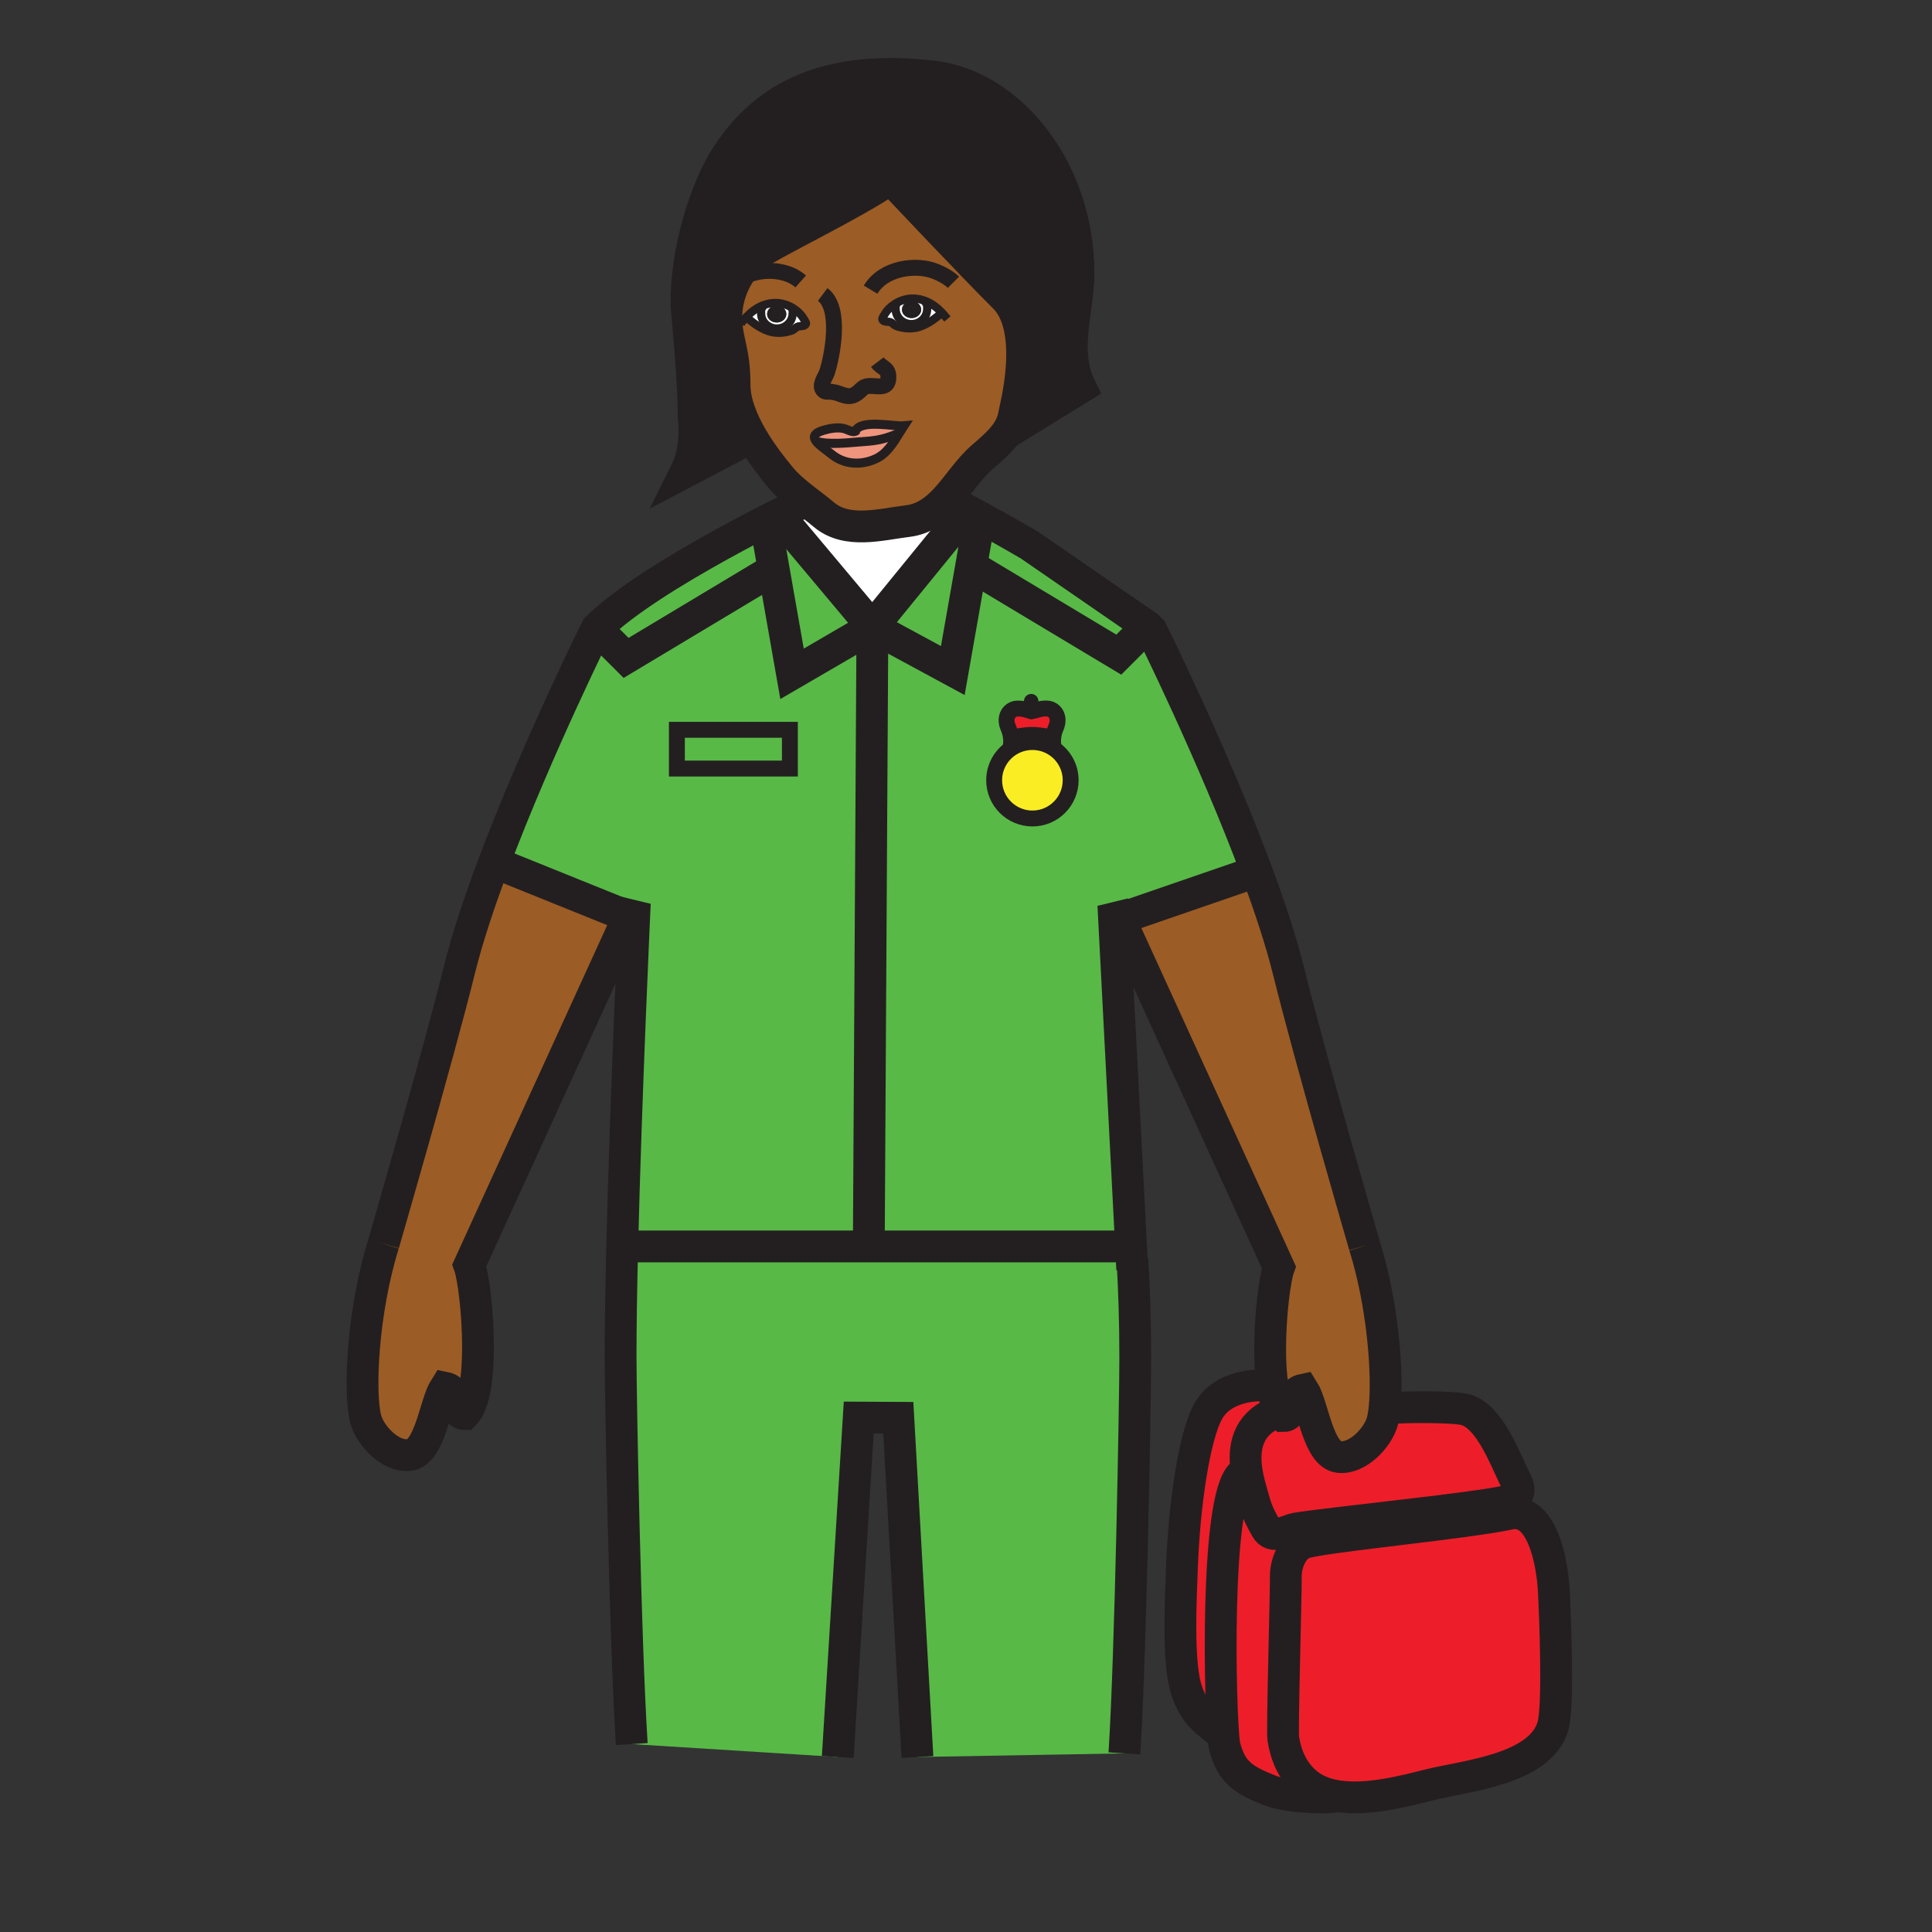 <?xml version="1.0" encoding="iso-8859-1"?>
<!-- Generator: Adobe Illustrator 12.0.1, SVG Export Plug-In . SVG Version: 6.00 Build 51448)  -->
<!DOCTYPE svg PUBLIC "-//W3C//DTD SVG 1.1//EN" "http://www.w3.org/Graphics/SVG/1.1/DTD/svg11.dtd">
<svg  version="1.1" id="Layer_1" xmlns="http://www.w3.org/2000/svg" xmlns:xlink="http://www.w3.org/1999/xlink" width="850.394" height="850.394"
	 viewBox="0 0 850.394 850.394" style="overflow:visible;enable-background:new 0 0 850.394 850.394;" xml:space="preserve">
<rect x="0" y="0" width="850.394" height="850.394" fill="#333333" stroke="none"/>
<g>
	<g id="XMLID_1_">
		<g>
			<path style="fill:#FFFFFF;" d="M425.52,225.09L384,276l-41.5-49.47c6.7-3.37,10.93-5.38,10.93-5.38l0.32-1.6
				c3.03,2.36,6.11,4.62,8.87,6.96c10.18,8.61,25.09,4.29,36.93,2.85c7.13-0.87,12.29-4.8,16.82-9.7L417,220
				c0,0,3.33,1.71,8.77,4.62L425.52,225.09z"/>
			<path style="fill:#58B947;" d="M498.14,554.4l0.311-0.021c0.75,12.7,1.25,27.21,1.25,43.34c0,18.09-1.98,130.5-4.78,174.05
				l-91.1,1.601L395.4,624.06l-17.42-0.09l-9.23,149.4l-90.67-5.69c-2.87-44.58-4.92-152.359-4.92-170.779
				c0-13.61,0.28-30.351,0.72-48.301l3.87,0.03h104.66h112.26l3.17-0.16L498.14,554.4z"/>
			<path style="fill:#58B947;" d="M336.82,229.42l3.73,21.2l-64.98,38.97l-12.97-12.96c11.8-11.79,34.5-25.65,54.26-36.58
				C324.15,236.02,331.03,232.4,336.82,229.42z"/>
			<path style="fill:#58B947;" d="M431.37,227.65l-0.18,0.33l-3.721,21.19l-8.08,45.98L384,276l41.52-50.91l0.25-0.47
				C427.45,225.52,429.33,226.53,431.37,227.65z"/>
			<path style="fill:#58B947;" d="M431.37,227.65c6.1,3.32,13.66,7.54,21.72,12.26l51.86,35.74l-12.5,12.5l-64.98-38.98l3.721-21.19
				L431.37,227.65z"/>
			<path style="fill:#58B947;" d="M463.65,324.28c0.159-1.21,0.5-2.57,1.13-4.01c2.09-4.79-0.58-8.42-4.221-8.42
				c-3.31,0-4.229,0.96-6.399,1.12l-0.271-0.03c-1.81-0.27-2.85-1.06-5.87-1.06c-3.64,0-6.31,3.63-4.21,8.41
				c0.631,1.44,0.971,2.8,1.131,4.01c0.39,2.82-0.171,4.79-0.171,4.79l0.24,0.39c-4.47,3.03-7.42,8.15-7.42,13.96
				c0,9.29,7.54,16.83,16.84,16.83c9.29,0,16.83-7.54,16.83-16.83c0-5.9-3.029-11.08-7.62-14.09l0.181-0.28
				C463.82,329.07,463.26,327.1,463.65,324.28z M553.12,383.58L552,384l-59.19,20.38l-2.75-6.02l7.78,150.11l-3.17,0.16H382.41
				L384,276l35.39,19.15l8.08-45.98l64.98,38.98l12.5-12.5l1.91,1.85C506.86,277.5,534.11,332.44,553.12,383.58z"/>
			<path style="fill:#9C5C25;" d="M328.54,139.53l0.15,0.14c2.73,2.53,5.88,4.78,9.52,6.08c2.21,0.79,5.25,0.93,7.55,0.45
				c0.98-0.2,2.19-0.44,3.09-0.86c0.77-0.35,1.41-1.16,2.12-1.5c1.06-0.49,2.26-0.06,3.24-0.67c1.17-0.72,0.28-1.53-0.38-2.71
				c-1.09-1.93-2.77-3.59-4.75-4.81c-2.24-1.4-4.86-2.24-7.43-2.3c-2.23-0.05-4.32,0.41-6.26,1.24
				C332.82,135.69,330.52,137.44,328.54,139.53z M414.59,137.59c-1.98-2.09-4.29-3.84-6.87-4.94c-1.94-0.83-4.03-1.29-6.26-1.24
				c-2.56,0.06-5.18,0.89-7.41,2.29c-1.98,1.22-3.67,2.88-4.76,4.82c-0.67,1.17-1.54,1.99-0.38,2.71c0.99,0.62,2.17,0.18,3.24,0.67
				c0.71,0.33,1.35,1.15,2.11,1.49c0.91,0.43,2.12,0.67,3.09,0.87c2.32,0.48,5.35,0.34,7.55-0.45c3.64-1.29,6.8-3.55,9.54-6.08
				L414.59,137.59z M442.76,190.83c-2.77,3.86-6.689,7.15-10.399,10.36c-5.99,5.19-10.53,12.55-15.99,18.47
				c-4.53,4.9-9.69,8.83-16.82,9.7c-11.84,1.44-26.75,5.76-36.93-2.85c-2.76-2.34-5.84-4.6-8.87-6.96
				c-3.88-3.04-7.67-6.22-10.6-9.91c-1.78-2.23-7.46-8.93-12.29-17.26c-4.07-7.04-7.53-15.24-7.53-22.91
				c0-15.27-3.38-18.92-3.63-29.06c-0.12-5.12,0.99-10.36,3.12-15.14c2.37-5.34,5.99-10.09,10.56-13.44
				c6.67-4.9,42.95-22.21,58.48-33.09c0.23,0.49,0.6,0.81,1.12,0.96c5.63,5.97,33.89,35.94,49.18,51.22
				c14.24,14.25,4.54,49.2,4.24,51.35C445.95,185.47,444.61,188.27,442.76,190.83z M397.86,187.45c-4.04,0.41-19.21-3.09-21.4,2.4
				c-1.35,0.57-3.57-0.89-5.08-1.23c-2.83-0.66-6.13-0.04-8.89,0.76c-4.43,1.29-4.65,3.04-3.25,4.88c1.44,1.91,4.62,3.91,6.67,5.6
				c5.51,4.55,12.68,5.14,19.38,2.18c4.94-2.18,7.86-6.98,10.63-11.51C396.57,189.48,397.21,188.44,397.86,187.45z"/>
			<path style="fill:#FBED24;" d="M463.64,329.35c4.591,3.01,7.62,8.19,7.62,14.09c0,9.29-7.54,16.83-16.83,16.83
				c-9.3,0-16.84-7.54-16.84-16.83c0-5.81,2.95-10.93,7.42-13.96c2.69-1.81,5.931-2.87,9.42-2.87
				C457.83,326.61,460.99,327.62,463.64,329.35z"/>
			<rect x="297.94" y="321.23" style="fill:#58B947;" width="49.74" height="17.06"/>
			<path style="fill:#58B947;" d="M384,276l-1.59,272.63H277.75l-3.87-0.03c1.64-67.119,5.54-151.109,5.54-151.109l-2.73,5.98
				L221,381l-3.52-1.32c18.94-50.26,45.12-103.05,45.12-103.05l12.97,12.96l64.98-38.97l8.08,45.97L384,276z M347.68,338.29v-17.06
				h-49.74v17.06H347.68z"/>
			<path style="fill:#58B947;" d="M340.55,250.62l-3.73-21.2c2.04-1.05,3.94-2.01,5.68-2.89L384,276l-35.37,20.59L340.55,250.62z"/>
			<path style="fill:#ED1E29;" d="M557.43,672.95c-4.479-7.811-4.819-10.13-6.42-15.73c-0.71-2.47-1.63-5.68-2.2-9.189
				c-1.42-8.641-0.79-19.11,9.881-24.91l4.46-2.45c0.56,1.05,1.18,1.94,1.88,2.63c5.149,0,1.569-10.16,8.54-11.609
				c4.449,6.92,6.56,28.619,15.779,29.619c8.33,0.98,17.15-8.649,19.051-15.479c0.43-1.54,0.779-3.53,1.029-5.89L610,620
				c5.76-0.86,29.98-0.95,35.02,0.47c10.511,2.96,17.08,20.82,21.54,29.92c2.11,4.301,3.381,7.11-1.46,9.73
				c-1.13,0.61-5.56,1.439-11.939,2.39c-25.03,3.721-80.141,9.3-83.99,10.59C564.85,674.54,559.83,677.13,557.43,672.95z"/>
			<path style="fill:#9C5C25;" d="M560.1,610c-0.729-4.87-1.029-10.5-1.029-16.25c0-15.15,2.09-31.1,3.85-35.92l-70.11-153.45
				L552,384l1.12-0.42c5.79,15.53,10.8,30.71,14.07,43.9c9.64,39.039,33.43,120.85,33.43,120.85c8.03,25.6,10.42,56.35,8.81,71.61
				c-0.25,2.359-0.6,4.35-1.029,5.89c-1.9,6.83-10.721,16.46-19.051,15.479c-9.22-1-11.33-22.699-15.779-29.619
				c-6.971,1.449-3.391,11.609-8.54,11.609c-0.7-0.689-1.32-1.58-1.88-2.63C561.74,618.02,560.75,614.31,560.1,610z"/>
			<path style="fill:#ED1E29;" d="M548.81,648.03c-13.649,0.09-12.159,92.76-10.369,115.739l-0.24,0.021
				c-3.181-3.14-5.95-4.771-9.41-8.25c-1.96-1.95-6.19-7.7-7.74-16.58c-2.33-13.25-1.38-33.96-0.79-49.5
				c1.01-26.54,5.29-57.3,11.66-68.5c5.11-9,17-12.16,28.18-10.96c0.65,4.31,1.641,8.02,3.051,10.67l-4.46,2.45
				C548.02,628.92,547.39,639.39,548.81,648.03z"/>
			<path style="fill:#ED1E29;" d="M569.17,673.1c3.85-1.29,58.96-6.869,83.99-10.59l0.87,5.66c-24.79,3.83-71.061,8.33-79.7,10.88
				c-5.38,1.601-8.35,9-8.35,14.561c0,11.409-1.69,68.1-1.12,71.729c1.18,7.44,4.1,14.2,9.76,19.16c3.93,3.45,8.89,5.31,14.31,6.13
				c-6.84,1.33-23.21,0.13-29.92-2.51c-11.54-4.57-17.02-7.86-20.01-19.62c-0.18-0.7-0.37-2.33-0.56-4.73
				c-1.79-22.979-3.28-115.649,10.369-115.739c0.57,3.51,1.49,6.72,2.2,9.189c1.601,5.601,1.94,7.92,6.42,15.73
				C559.83,677.13,564.85,674.54,569.17,673.1z"/>
			<path style="fill:#ED1E29;" d="M588.93,790.63c-5.42-0.82-10.38-2.68-14.31-6.13c-5.66-4.96-8.58-11.72-9.76-19.16
				c-0.57-3.63,1.12-60.32,1.12-71.729c0-5.561,2.97-12.96,8.35-14.561c8.64-2.55,54.91-7.05,79.7-10.88
				c4.12-0.63,7.649-1.24,10.31-1.83c14.561-3.21,18.97,21.71,19.59,33.87c0.551,10.71,2.19,50.73-0.38,59.56
				c-5.59,19.141-38.41,21.87-54.55,25.891C618.23,788.35,602.18,792.62,588.93,790.63z"/>
			<path style="fill:#ED1E29;" d="M453.89,312.94l0.271,0.03c2.17-0.16,3.09-1.12,6.399-1.12c3.641,0,6.311,3.63,4.221,8.42
				c-0.63,1.44-0.971,2.8-1.13,4.01c-0.61-0.11-6.521-1.15-9.41-1.15l-0.351,0.03c-2.899,0-8.359,1.03-8.949,1.14
				c-0.16-1.21-0.5-2.57-1.131-4.01c-2.1-4.78,0.57-8.41,4.21-8.41C451.04,311.88,452.08,312.67,453.89,312.94z"/>
			<path style="fill:#EF947D;" d="M395.92,190.53c-2.77,4.53-5.69,9.33-10.63,11.51c-6.7,2.96-13.87,2.37-19.38-2.18
				c-2.05-1.69-5.23-3.69-6.67-5.6c5.43,1.59,13.51,0.68,18.96,0.25C383.68,194.08,388.17,194.04,395.92,190.53z"/>
			<path style="fill:#EF947D;" d="M378.2,194.51c-5.45,0.43-13.53,1.34-18.96-0.25c-1.4-1.84-1.18-3.59,3.25-4.88
				c2.76-0.8,6.06-1.42,8.89-0.76c1.51,0.34,3.73,1.8,5.08,1.23c2.19-5.49,17.36-1.99,21.4-2.4c-0.65,0.99-1.29,2.03-1.94,3.08
				C388.17,194.04,383.68,194.08,378.2,194.51z"/>
			<path style="fill:#9C5C25;" d="M276.69,403.47l-70.12,153.49c1.76,4.82,3.83,20.73,3.83,35.86c0,12.859-1.5,25.149-5.96,29.609
				c-5.12,0-1.57-10.18-8.56-11.6c-4.44,6.91-6.55,28.61-15.76,29.62c-8.31,0.99-17.14-8.681-19.05-15.47
				c-3.24-11.561-1.5-47.961,7.77-77.53c0,0,23.78-81.811,33.45-120.84c3.48-14.041,8.94-30.351,15.19-46.93L221,381L276.69,403.47z
				"/>
			<path style="fill:#231F20;" d="M322.82,125.27c-2.13,4.78-3.24,10.02-3.12,15.14c0.25,10.14,3.63,13.79,3.63,29.06
				c0,7.67,3.46,15.87,7.53,22.91l-28.94,15.22c5.29-10.58,3.45-23.65,3.45-23.65c-0.2-20.11-2.66-42.05-3-46.8
				c-1.42-19.71,5.9-49.66,16.53-66.97c17.9-29.15,47.05-41.71,91.96-36.47c33.371,3.89,63.85,40.38,63.85,86.63
				c0,16.2-7.19,34.11,0.91,50.27l-32.86,20.22c1.851-2.56,3.19-5.36,3.641-8.56c0.3-2.15,10-37.1-4.24-51.35
				c-15.29-15.28-43.55-45.25-49.18-51.22c-0.63-0.68-0.98-1.05-0.98-1.05c-0.05,0.03-0.09,0.06-0.14,0.09
				c-15.53,10.88-51.81,28.19-58.48,33.09C328.81,115.18,325.19,119.93,322.82,125.27z"/>
			<path style="fill:#FFFFFF;" d="M348.88,137.98c0,3.66-3.1,6.62-6.93,6.62c-3.83,0-6.93-2.96-6.93-6.62
				c0-1.37-0.14-1.72,0.61-2.78l-0.24-0.61c1.94-0.83,4.03-1.29,6.26-1.24c2.57,0.06,5.19,0.9,7.43,2.3l-0.35,0.56
				C349.16,137.06,348.88,136.96,348.88,137.98z M346.1,138.23c0-2.05-1.88-3.71-4.21-3.71c-2.34,0-4.23,1.66-4.23,3.71
				c0,2.06,1.89,3.72,4.23,3.72C344.22,141.95,346.1,140.29,346.1,138.23z"/>
			<path style="fill:#FFFFFF;" d="M341.95,144.6c3.83,0,6.93-2.96,6.93-6.62c0-1.02,0.28-0.92-0.15-1.77l0.35-0.56
				c1.98,1.22,3.66,2.88,4.75,4.81c0.66,1.18,1.55,1.99,0.38,2.71c-0.98,0.61-2.18,0.18-3.24,0.67c-0.71,0.34-1.35,1.15-2.12,1.5
				c-0.9,0.42-2.11,0.66-3.09,0.86c-2.3,0.48-5.34,0.34-7.55-0.45c-3.64-1.3-6.79-3.55-9.52-6.08l-0.15-0.14
				c1.98-2.09,4.28-3.84,6.85-4.94l0.24,0.61c-0.75,1.06-0.61,1.41-0.61,2.78C335.02,141.64,338.12,144.6,341.95,144.6z"/>
			<path style="fill:#FFFFFF;" d="M401.23,132.57c-2.33,0-4.22,1.67-4.22,3.72s1.89,3.71,4.22,3.71c2.34,0,4.23-1.66,4.23-3.71
				S403.57,132.57,401.23,132.57z M394.05,133.7c2.23-1.4,4.85-2.23,7.41-2.29c2.23-0.05,4.32,0.41,6.26,1.24l-0.24,0.61
				c0.75,1.05,0.62,1.41,0.62,2.78c0,3.65-3.1,6.62-6.93,6.62s-6.94-2.97-6.94-6.62c0-1.02-0.27-0.92,0.16-1.78L394.05,133.7z"/>
			<path style="fill:#FFFFFF;" d="M394.23,136.04c0,3.65,3.11,6.62,6.94,6.62s6.93-2.97,6.93-6.62c0-1.37,0.13-1.73-0.62-2.78
				l0.24-0.61c2.58,1.1,4.89,2.85,6.87,4.94l-0.15,0.14c-2.74,2.53-5.9,4.79-9.54,6.08c-2.2,0.79-5.23,0.93-7.55,0.45
				c-0.97-0.2-2.18-0.44-3.09-0.87c-0.76-0.34-1.4-1.16-2.11-1.49c-1.07-0.49-2.25-0.05-3.24-0.67c-1.16-0.72-0.29-1.54,0.38-2.71
				c1.09-1.94,2.78-3.6,4.76-4.82l0.34,0.56C393.96,135.12,394.23,135.02,394.23,136.04z"/>
			<path style="fill:#231F20;" d="M401.23,134.64c0.84,0,1.52,0.74,1.52,1.65s-0.68,1.65-1.52,1.65s-1.51-0.74-1.51-1.65
				S400.39,134.64,401.23,134.64z"/>
			<path style="fill:#231F20;" d="M402.75,136.29c0-0.91-0.68-1.65-1.52-1.65s-1.51,0.74-1.51,1.65s0.67,1.65,1.51,1.65
				S402.75,137.2,402.75,136.29z M401.23,132.57c2.34,0,4.23,1.67,4.23,3.72s-1.89,3.71-4.23,3.71c-2.33,0-4.22-1.66-4.22-3.71
				S398.9,132.57,401.23,132.57z"/>
			<path style="fill:#231F20;" d="M341.89,139.89c-0.85,0-1.52-0.74-1.52-1.66c0-0.91,0.67-1.64,1.52-1.64
				c0.83,0,1.51,0.73,1.51,1.64C343.4,139.15,342.72,139.89,341.89,139.89z"/>
			<path style="fill:#231F20;" d="M341.89,141.95c-2.34,0-4.23-1.66-4.23-3.72c0-2.05,1.89-3.71,4.23-3.71
				c2.33,0,4.21,1.66,4.21,3.71C346.1,140.29,344.22,141.95,341.89,141.95z M341.89,136.59c-0.85,0-1.52,0.73-1.52,1.64
				c0,0.92,0.67,1.66,1.52,1.66c0.83,0,1.51-0.74,1.51-1.66C343.4,137.32,342.72,136.59,341.89,136.59z"/>
		</g>
		<g>
			<path style="fill:none;stroke:#231F20;stroke-width:14;" d="M168.84,547.45c0,0,23.78-81.811,33.45-120.84
				c3.48-14.041,8.94-30.351,15.19-46.93c18.94-50.26,45.12-103.05,45.12-103.05c11.8-11.79,34.5-25.65,54.26-36.58
				c7.29-4.03,14.17-7.65,19.96-10.63c2.04-1.05,3.94-2.01,5.68-2.89c6.7-3.37,10.93-5.38,10.93-5.38"/>
			<path style="fill:none;stroke:#231F20;stroke-width:14;" d="M278.08,767.68c-2.87-44.58-4.92-152.359-4.92-170.779
				c0-13.61,0.28-30.351,0.72-48.301c1.64-67.119,5.54-151.109,5.54-151.109l-2.73,5.98l-70.12,153.49
				c1.76,4.82,3.83,20.73,3.83,35.86c0,12.859-1.5,25.149-5.96,29.609c-5.12,0-1.57-10.18-8.56-11.6
				c-4.44,6.91-6.55,28.61-15.76,29.62c-8.31,0.99-17.14-8.681-19.05-15.47c-3.24-11.561-1.5-47.961,7.77-77.53"/>
			<path style="fill:none;stroke:#231F20;stroke-width:14;" d="M600.62,548.33c0,0-23.79-81.811-33.43-120.85
				c-3.271-13.19-8.28-28.371-14.07-43.9c-19.01-51.14-46.26-106.08-46.26-106.08l-1.91-1.85l-51.86-35.74
				c-8.06-4.72-15.62-8.94-21.72-12.26c-2.04-1.12-3.92-2.13-5.6-3.03C420.33,221.71,417,220,417,220"/>
			<path style="fill:none;stroke:#231F20;stroke-width:14;" d="M498.37,558.76l-0.23-4.359l-0.3-5.931l-7.78-150.11l2.75,6.02
				l70.11,153.45c-1.76,4.82-3.85,20.77-3.85,35.92c0,5.75,0.3,11.38,1.029,16.25c0.65,4.31,1.641,8.02,3.051,10.67
				c0.56,1.05,1.18,1.94,1.88,2.63c5.149,0,1.569-10.16,8.54-11.609c4.449,6.92,6.56,28.619,15.779,29.619
				c8.33,0.98,17.15-8.649,19.051-15.479c0.43-1.54,0.779-3.53,1.029-5.89c1.61-15.261-0.779-46.011-8.81-71.61"/>
			<path style="fill:none;stroke:#231F20;stroke-width:14;" d="M494.92,771.77c2.8-43.55,4.78-155.96,4.78-174.05
				c0-16.13-0.5-30.64-1.25-43.34"/>
			<polyline style="fill:none;stroke:#231F20;stroke-width:14;" points="403.82,773.37 395.4,624.06 377.98,623.97 368.75,773.37 
							"/>
			<polyline style="fill:none;stroke:#231F20;stroke-width:14;" points="277.75,548.63 382.41,548.63 494.67,548.63 			"/>
			<path style="fill:none;stroke:#231F20;stroke-width:14;" d="M654.03,668.17c4.12-0.63,7.649-1.24,10.31-1.83
				c14.561-3.21,18.97,21.71,19.59,33.87c0.551,10.71,2.19,50.73-0.38,59.56c-5.59,19.141-38.41,21.87-54.55,25.891
				c-10.77,2.689-26.82,6.96-40.07,4.97c-5.42-0.82-10.38-2.68-14.31-6.13c-5.66-4.96-8.58-11.72-9.76-19.16
				c-0.57-3.63,1.12-60.32,1.12-71.729c0-5.561,2.97-12.96,8.35-14.561C582.97,676.5,629.24,672,654.03,668.17z"/>
			<path style="fill:none;stroke:#231F20;stroke-width:14;" d="M610,620c5.76-0.86,29.98-0.95,35.02,0.47
				c10.511,2.96,17.08,20.82,21.54,29.92c2.11,4.301,3.381,7.11-1.46,9.73c-1.13,0.61-5.56,1.439-11.939,2.39
				c-25.03,3.721-80.141,9.3-83.99,10.59c-4.32,1.44-9.34,4.03-11.74-0.149c-4.479-7.811-4.819-10.13-6.42-15.73
				c-0.71-2.47-1.63-5.68-2.2-9.189c-1.42-8.641-0.79-19.11,9.881-24.91"/>
			<path style="fill:none;stroke:#231F20;stroke-width:14;" d="M548.83,648.03c-0.01,0-0.01,0-0.021,0
				c-13.649,0.09-12.159,92.76-10.369,115.739c0.189,2.4,0.38,4.03,0.56,4.73c2.99,11.76,8.47,15.05,20.01,19.62
				c6.71,2.64,23.08,3.84,29.92,2.51c0.59-0.12,1.11-0.25,1.54-0.399"/>
			<path style="fill:none;stroke:#231F20;stroke-width:14;" d="M560.11,610H560.1c-11.18-1.2-23.069,1.96-28.18,10.96
				c-6.37,11.2-10.65,41.96-11.66,68.5c-0.59,15.54-1.54,36.25,0.79,49.5c1.55,8.88,5.78,14.63,7.74,16.58
				c3.46,3.479,6.229,5.11,9.41,8.25"/>
			<polyline style="fill:none;stroke:#231F20;stroke-width:14;" points="342.5,226.53 384,276 348.63,296.59 340.55,250.62 
				336.82,229.42 			"/>
			<line style="fill:none;stroke:#231F20;stroke-width:14;" x1="384" y1="276" x2="382.41" y2="548.63"/>
			<polyline style="fill:none;stroke:#231F20;stroke-width:14;" points="262.6,276.63 275.57,289.59 340.55,250.62 341.3,250.17 			
				"/>
			<polyline style="fill:none;stroke:#231F20;stroke-width:14;" points="425.52,225.09 384,276 419.39,295.15 427.47,249.17 
				431.19,227.98 			"/>
			<polyline style="fill:none;stroke:#231F20;stroke-width:14;" points="505.42,275.18 504.95,275.65 492.45,288.15 427.47,249.17 
				426.72,248.72 			"/>
			<path style="fill:none;stroke:#231F20;stroke-width:7;" d="M463.82,329.07c0,0-0.561-1.97-0.17-4.79
				c0.159-1.21,0.5-2.57,1.13-4.01c2.09-4.79-0.58-8.42-4.221-8.42c-3.31,0-4.229,0.96-6.399,1.12l-0.271-0.03
				c-1.81-0.27-2.85-1.06-5.87-1.06c-3.64,0-6.31,3.63-4.21,8.41c0.631,1.44,0.971,2.8,1.131,4.01c0.39,2.82-0.171,4.79-0.171,4.79"
				/>
			<path style="fill:none;stroke:#231F20;stroke-width:6.353;" d="M463.7,324.29c0,0-0.021,0-0.05-0.01
				c-0.61-0.11-6.521-1.15-9.41-1.15l-0.351,0.03c-2.899,0-8.359,1.03-8.949,1.14c-0.03,0.01-0.051,0.01-0.051,0.01"/>
			<path style="fill:none;stroke:#231F20;stroke-width:7;" d="M463.64,329.35c4.591,3.01,7.62,8.19,7.62,14.09
				c0,9.29-7.54,16.83-16.83,16.83c-9.3,0-16.84-7.54-16.84-16.83c0-5.81,2.95-10.93,7.42-13.96c2.69-1.81,5.931-2.87,9.42-2.87
				C457.83,326.61,460.99,327.62,463.64,329.35z"/>
			<polyline style="fill:none;stroke:#231F20;stroke-width:6.353;stroke-linecap:round;stroke-linejoin:round;" points="
				453.89,308.62 453.89,312.94 453.89,313.41 			"/>
			<rect x="297.94" y="321.23" style="fill:none;stroke:#231F20;stroke-width:7;" width="49.74" height="17.06"/>
			<polyline style="fill:none;stroke:#231F20;stroke-width:14;" points="221,381 276.69,403.47 278,404 			"/>
			<polyline style="fill:none;stroke:#231F20;stroke-width:14;" points="552,384 492.81,404.38 491,405 			"/>
			<path style="fill:none;stroke:#231F20;stroke-width:7;" d="M383.2,127.5c5.87-9.77,20.13-11.33,28.28-8.14
				c4.38,1.7,7.05,3.73,8.2,4.88"/>
			<path style="fill:none;stroke:#231F20;stroke-width:7;" d="M352.44,123.89c-7.77-6.92-22.91-5.86-29.62,1.38
				c-0.36,0.38-0.69,0.77-0.99,1.18"/>
			<path style="fill:none;stroke:#231F20;stroke-width:7;" d="M362.12,129.61c8.51,6.37,4.01,27.93,1.86,34.36
				c-0.68,2.05-3.61,5.69-1.55,7.82c1,1.03,2.28,0.47,3.53,0.66c1.3,0.21,2.07,0.34,3.57,0.89c2.88,1.07,4.98,1.72,7.57-0.17
				c2.81-2.03,2.6-3.47,6.75-3.27c3.49,0.16,7.35,1.14,7.18-4.23c-0.12-3.7-2.9-3.65-4.89-6.26"/>
			<path style="fill:none;stroke:#231F20;stroke-width:4;" d="M376.22,190.8c0.04-0.34,0.12-0.66,0.24-0.95
				c2.19-5.49,17.36-1.99,21.4-2.4c-0.65,0.99-1.29,2.03-1.94,3.08c-2.77,4.53-5.69,9.33-10.63,11.51
				c-6.7,2.96-13.87,2.37-19.38-2.18c-2.05-1.69-5.23-3.69-6.67-5.6c-1.4-1.84-1.18-3.59,3.25-4.88c2.76-0.8,6.06-1.42,8.89-0.76
				c1.51,0.34,3.73,1.8,5.08,1.23c0.23-0.09,0.43-0.24,0.6-0.46"/>
			<path style="fill:none;stroke:#231F20;stroke-width:4;" d="M359.24,194.26c5.43,1.59,13.51,0.68,18.96,0.25
				c5.48-0.43,9.97-0.47,17.72-3.98"/>
			<path style="fill:none;stroke:#231F20;stroke-width:14;" d="M392.98,79.7c5.63,5.97,33.89,35.94,49.18,51.22
				c14.24,14.25,4.54,49.2,4.24,51.35c-0.45,3.2-1.79,6-3.641,8.56c-2.77,3.86-6.689,7.15-10.399,10.36
				c-5.99,5.19-10.53,12.55-15.99,18.47c-4.53,4.9-9.69,8.83-16.82,9.7c-11.84,1.44-26.75,5.76-36.93-2.85
				c-2.76-2.34-5.84-4.6-8.87-6.96c-3.88-3.04-7.67-6.22-10.6-9.91c-1.78-2.23-7.46-8.93-12.29-17.26
				c-4.07-7.04-7.53-15.24-7.53-22.91c0-15.27-3.38-18.92-3.63-29.06c-0.12-5.12,0.99-10.36,3.12-15.14
				c2.37-5.34,5.99-10.09,10.56-13.44c6.67-4.9,42.95-22.21,58.48-33.09c0.05-0.03,0.09-0.06,0.14-0.09
				C392,78.65,392.35,79.02,392.98,79.7z"/>
			<path style="fill:none;stroke:#231F20;stroke-width:14;" d="M330.88,192.37l-0.02,0.01l-28.94,15.22
				c5.29-10.58,3.45-23.65,3.45-23.65c-0.2-20.11-2.66-42.05-3-46.8c-1.42-19.71,5.9-49.66,16.53-66.97
				c17.9-29.15,47.05-41.71,91.96-36.47c33.371,3.89,63.85,40.38,63.85,86.63c0,16.2-7.19,34.11,0.91,50.27l-32.86,20.22l-0.06,0.04
				"/>
			<path style="fill:none;stroke:#231F20;stroke-width:3.622;stroke-linecap:square;stroke-miterlimit:10;" d="M327.27,140.96
				c0.41-0.49,0.83-0.97,1.27-1.43c1.98-2.09,4.28-3.84,6.85-4.94c1.94-0.83,4.03-1.29,6.26-1.24c2.57,0.06,5.19,0.9,7.43,2.3
				c1.98,1.22,3.66,2.88,4.75,4.81c0.66,1.18,1.55,1.99,0.38,2.71c-0.98,0.61-2.18,0.18-3.24,0.67c-0.71,0.34-1.35,1.15-2.12,1.5
				c-0.9,0.42-2.11,0.66-3.09,0.86c-2.3,0.48-5.34,0.34-7.55-0.45c-3.64-1.3-6.79-3.55-9.52-6.08"/>
			<path style="fill:none;stroke:#231F20;stroke-width:3.622;stroke-linecap:square;stroke-miterlimit:10;" d="M348.73,136.21
				c0.43,0.85,0.15,0.75,0.15,1.77c0,3.66-3.1,6.62-6.93,6.62c-3.83,0-6.93-2.96-6.93-6.62c0-1.37-0.14-1.72,0.61-2.78"/>
			<path style="fill:none;stroke:#231F20;stroke-width:3.622;stroke-linecap:square;stroke-miterlimit:10;" d="M415.85,139.02
				c-0.41-0.49-0.83-0.97-1.26-1.43c-1.98-2.09-4.29-3.84-6.87-4.94c-1.94-0.83-4.03-1.29-6.26-1.24c-2.56,0.06-5.18,0.89-7.41,2.29
				c-1.98,1.22-3.67,2.88-4.76,4.82c-0.67,1.17-1.54,1.99-0.38,2.71c0.99,0.62,2.17,0.18,3.24,0.67c0.71,0.33,1.35,1.15,2.11,1.49
				c0.91,0.43,2.12,0.67,3.09,0.87c2.32,0.48,5.35,0.34,7.55-0.45c3.64-1.29,6.8-3.55,9.54-6.08"/>
			<path style="fill:none;stroke:#231F20;stroke-width:3.622;stroke-linecap:square;stroke-miterlimit:10;" d="M394.39,134.26
				c-0.43,0.86-0.16,0.76-0.16,1.78c0,3.65,3.11,6.62,6.94,6.62s6.93-2.97,6.93-6.62c0-1.37,0.13-1.73-0.62-2.78"/>
			<path style="fill:none;stroke:#231F20;stroke-width:14;" d="M393.82,79.81c-0.31,0-0.59-0.03-0.84-0.11
				c-0.52-0.15-0.89-0.47-1.12-0.96c-0.03-0.06-0.06-0.12-0.08-0.18c4.77-4.66,7.11-12.02,8.54-18.29"/>
		</g>
	</g>
</g>
<rect style="fill:none;" width="850.394" height="850.394"/>
</svg>
